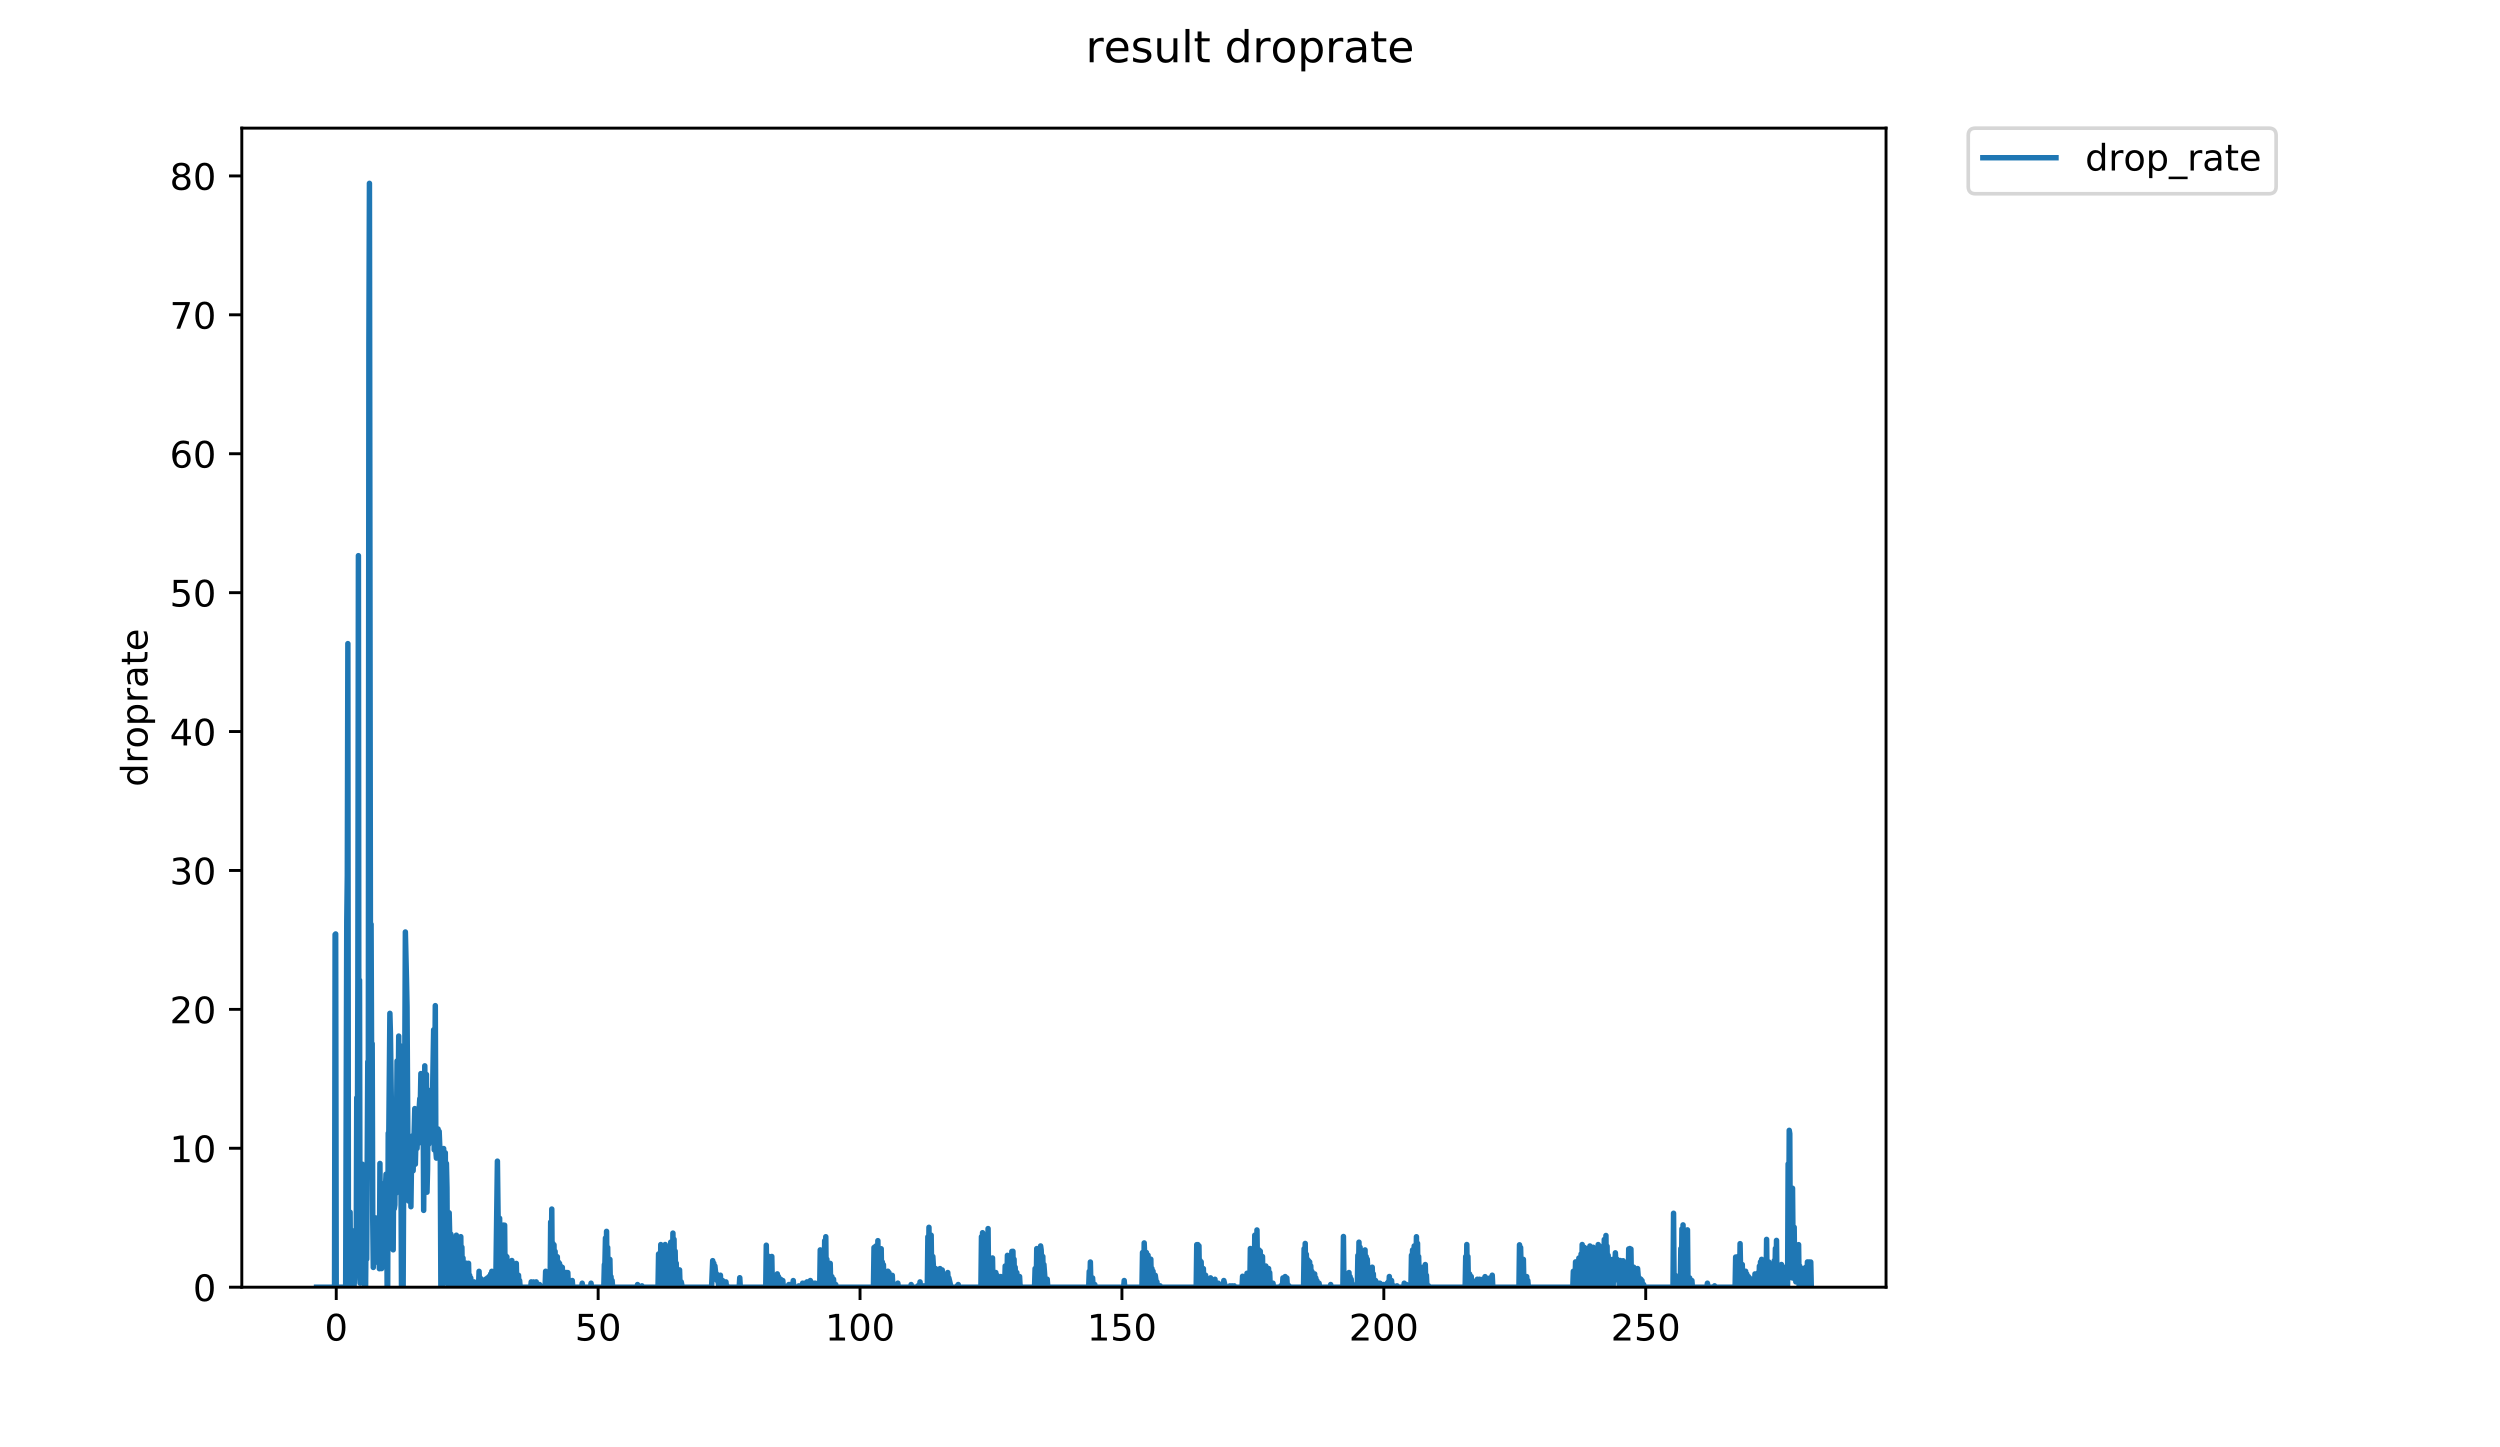 <?xml version="1.0" encoding="utf-8" standalone="no"?>
<!DOCTYPE svg PUBLIC "-//W3C//DTD SVG 1.1//EN"
  "http://www.w3.org/Graphics/SVG/1.1/DTD/svg11.dtd">
<!-- Created with matplotlib (https://matplotlib.org/) -->
<svg height="396pt" version="1.1" viewBox="0 0 684 396" width="684pt" xmlns="http://www.w3.org/2000/svg" xmlns:xlink="http://www.w3.org/1999/xlink">
 <defs>
  <style type="text/css">
*{stroke-linecap:butt;stroke-linejoin:round;}
  </style>
 </defs>
 <g id="figure_1">
  <g id="patch_1">
   <path d="M 0 396 
L 684 396 
L 684 0 
L 0 0 
z
" style="fill:#ffffff;"/>
  </g>
  <g id="axes_1">
   <g id="patch_2">
    <path d="M 66.159 352.174 
L 516.019 352.174 
L 516.019 35.062 
L 66.159 35.062 
z
" style="fill:#ffffff;"/>
   </g>
   <g id="matplotlib.axis_1">
    <g id="xtick_1">
     <g id="line2d_1">
      <defs>
       <path d="M 0 0 
L 0 3.5 
" id="mbcb6b4f8ad" style="stroke:#000000;stroke-width:0.8;"/>
      </defs>
      <g>
       <use style="stroke:#000000;stroke-width:0.8;" x="91.998" xlink:href="#mbcb6b4f8ad" y="352.174"/>
      </g>
     </g>
     <g id="text_1">
      <!-- 0 -->
      <defs>
       <path d="M 31.781 66.406 
Q 24.172 66.406 20.328 58.906 
Q 16.5 51.422 16.5 36.375 
Q 16.5 21.391 20.328 13.891 
Q 24.172 6.391 31.781 6.391 
Q 39.453 6.391 43.281 13.891 
Q 47.125 21.391 47.125 36.375 
Q 47.125 51.422 43.281 58.906 
Q 39.453 66.406 31.781 66.406 
z
M 31.781 74.219 
Q 44.047 74.219 50.516 64.516 
Q 56.984 54.828 56.984 36.375 
Q 56.984 17.969 50.516 8.266 
Q 44.047 -1.422 31.781 -1.422 
Q 19.531 -1.422 13.062 8.266 
Q 6.594 17.969 6.594 36.375 
Q 6.594 54.828 13.062 64.516 
Q 19.531 74.219 31.781 74.219 
z
" id="DejaVuSans-48"/>
      </defs>
      <g transform="translate(88.817 366.773)scale(0.1 -0.1)">
       <use xlink:href="#DejaVuSans-48"/>
      </g>
     </g>
    </g>
    <g id="xtick_2">
     <g id="line2d_2">
      <g>
       <use style="stroke:#000000;stroke-width:0.8;" x="163.652" xlink:href="#mbcb6b4f8ad" y="352.174"/>
      </g>
     </g>
     <g id="text_2">
      <!-- 50 -->
      <defs>
       <path d="M 10.797 72.906 
L 49.516 72.906 
L 49.516 64.594 
L 19.828 64.594 
L 19.828 46.734 
Q 21.969 47.469 24.109 47.828 
Q 26.266 48.188 28.422 48.188 
Q 40.625 48.188 47.75 41.5 
Q 54.891 34.812 54.891 23.391 
Q 54.891 11.625 47.562 5.094 
Q 40.234 -1.422 26.906 -1.422 
Q 22.312 -1.422 17.547 -0.641 
Q 12.797 0.141 7.719 1.703 
L 7.719 11.625 
Q 12.109 9.234 16.797 8.062 
Q 21.484 6.891 26.703 6.891 
Q 35.156 6.891 40.078 11.328 
Q 45.016 15.766 45.016 23.391 
Q 45.016 31 40.078 35.438 
Q 35.156 39.891 26.703 39.891 
Q 22.75 39.891 18.812 39.016 
Q 14.891 38.141 10.797 36.281 
z
" id="DejaVuSans-53"/>
      </defs>
      <g transform="translate(157.29 366.773)scale(0.1 -0.1)">
       <use xlink:href="#DejaVuSans-53"/>
       <use x="63.623" xlink:href="#DejaVuSans-48"/>
      </g>
     </g>
    </g>
    <g id="xtick_3">
     <g id="line2d_3">
      <g>
       <use style="stroke:#000000;stroke-width:0.8;" x="235.306" xlink:href="#mbcb6b4f8ad" y="352.174"/>
      </g>
     </g>
     <g id="text_3">
      <!-- 100 -->
      <defs>
       <path d="M 12.406 8.297 
L 28.516 8.297 
L 28.516 63.922 
L 10.984 60.406 
L 10.984 69.391 
L 28.422 72.906 
L 38.281 72.906 
L 38.281 8.297 
L 54.391 8.297 
L 54.391 0 
L 12.406 0 
z
" id="DejaVuSans-49"/>
      </defs>
      <g transform="translate(225.762 366.773)scale(0.1 -0.1)">
       <use xlink:href="#DejaVuSans-49"/>
       <use x="63.623" xlink:href="#DejaVuSans-48"/>
       <use x="127.246" xlink:href="#DejaVuSans-48"/>
      </g>
     </g>
    </g>
    <g id="xtick_4">
     <g id="line2d_4">
      <g>
       <use style="stroke:#000000;stroke-width:0.8;" x="306.96" xlink:href="#mbcb6b4f8ad" y="352.174"/>
      </g>
     </g>
     <g id="text_4">
      <!-- 150 -->
      <g transform="translate(297.416 366.773)scale(0.1 -0.1)">
       <use xlink:href="#DejaVuSans-49"/>
       <use x="63.623" xlink:href="#DejaVuSans-53"/>
       <use x="127.246" xlink:href="#DejaVuSans-48"/>
      </g>
     </g>
    </g>
    <g id="xtick_5">
     <g id="line2d_5">
      <g>
       <use style="stroke:#000000;stroke-width:0.8;" x="378.613" xlink:href="#mbcb6b4f8ad" y="352.174"/>
      </g>
     </g>
     <g id="text_5">
      <!-- 200 -->
      <defs>
       <path d="M 19.188 8.297 
L 53.609 8.297 
L 53.609 0 
L 7.328 0 
L 7.328 8.297 
Q 12.938 14.109 22.625 23.891 
Q 32.328 33.688 34.812 36.531 
Q 39.547 41.844 41.422 45.531 
Q 43.312 49.219 43.312 52.781 
Q 43.312 58.594 39.234 62.25 
Q 35.156 65.922 28.609 65.922 
Q 23.969 65.922 18.812 64.312 
Q 13.672 62.703 7.812 59.422 
L 7.812 69.391 
Q 13.766 71.781 18.938 73 
Q 24.125 74.219 28.422 74.219 
Q 39.75 74.219 46.484 68.547 
Q 53.219 62.891 53.219 53.422 
Q 53.219 48.922 51.531 44.891 
Q 49.859 40.875 45.406 35.406 
Q 44.188 33.984 37.641 27.219 
Q 31.109 20.453 19.188 8.297 
z
" id="DejaVuSans-50"/>
      </defs>
      <g transform="translate(369.069 366.773)scale(0.1 -0.1)">
       <use xlink:href="#DejaVuSans-50"/>
       <use x="63.623" xlink:href="#DejaVuSans-48"/>
       <use x="127.246" xlink:href="#DejaVuSans-48"/>
      </g>
     </g>
    </g>
    <g id="xtick_6">
     <g id="line2d_6">
      <g>
       <use style="stroke:#000000;stroke-width:0.8;" x="450.267" xlink:href="#mbcb6b4f8ad" y="352.174"/>
      </g>
     </g>
     <g id="text_6">
      <!-- 250 -->
      <g transform="translate(440.723 366.773)scale(0.1 -0.1)">
       <use xlink:href="#DejaVuSans-50"/>
       <use x="63.623" xlink:href="#DejaVuSans-53"/>
       <use x="127.246" xlink:href="#DejaVuSans-48"/>
      </g>
     </g>
    </g>
   </g>
   <g id="matplotlib.axis_2">
    <g id="ytick_1">
     <g id="line2d_7">
      <defs>
       <path d="M 0 0 
L -3.5 0 
" id="m4a43598bdb" style="stroke:#000000;stroke-width:0.8;"/>
      </defs>
      <g>
       <use style="stroke:#000000;stroke-width:0.8;" x="66.159" xlink:href="#m4a43598bdb" y="352.174"/>
      </g>
     </g>
     <g id="text_7">
      <!-- 0 -->
      <g transform="translate(52.796 355.973)scale(0.1 -0.1)">
       <use xlink:href="#DejaVuSans-48"/>
      </g>
     </g>
    </g>
    <g id="ytick_2">
     <g id="line2d_8">
      <g>
       <use style="stroke:#000000;stroke-width:0.8;" x="66.159" xlink:href="#m4a43598bdb" y="314.169"/>
      </g>
     </g>
     <g id="text_8">
      <!-- 10 -->
      <g transform="translate(46.434 317.968)scale(0.1 -0.1)">
       <use xlink:href="#DejaVuSans-49"/>
       <use x="63.623" xlink:href="#DejaVuSans-48"/>
      </g>
     </g>
    </g>
    <g id="ytick_3">
     <g id="line2d_9">
      <g>
       <use style="stroke:#000000;stroke-width:0.8;" x="66.159" xlink:href="#m4a43598bdb" y="276.163"/>
      </g>
     </g>
     <g id="text_9">
      <!-- 20 -->
      <g transform="translate(46.434 279.962)scale(0.1 -0.1)">
       <use xlink:href="#DejaVuSans-50"/>
       <use x="63.623" xlink:href="#DejaVuSans-48"/>
      </g>
     </g>
    </g>
    <g id="ytick_4">
     <g id="line2d_10">
      <g>
       <use style="stroke:#000000;stroke-width:0.8;" x="66.159" xlink:href="#m4a43598bdb" y="238.158"/>
      </g>
     </g>
     <g id="text_10">
      <!-- 30 -->
      <defs>
       <path d="M 40.578 39.312 
Q 47.656 37.797 51.625 33 
Q 55.609 28.219 55.609 21.188 
Q 55.609 10.406 48.188 4.484 
Q 40.766 -1.422 27.094 -1.422 
Q 22.516 -1.422 17.656 -0.516 
Q 12.797 0.391 7.625 2.203 
L 7.625 11.719 
Q 11.719 9.328 16.594 8.109 
Q 21.484 6.891 26.812 6.891 
Q 36.078 6.891 40.938 10.547 
Q 45.797 14.203 45.797 21.188 
Q 45.797 27.641 41.281 31.266 
Q 36.766 34.906 28.719 34.906 
L 20.219 34.906 
L 20.219 43.016 
L 29.109 43.016 
Q 36.375 43.016 40.234 45.922 
Q 44.094 48.828 44.094 54.297 
Q 44.094 59.906 40.109 62.906 
Q 36.141 65.922 28.719 65.922 
Q 24.656 65.922 20.016 65.031 
Q 15.375 64.156 9.812 62.312 
L 9.812 71.094 
Q 15.438 72.656 20.344 73.438 
Q 25.25 74.219 29.594 74.219 
Q 40.828 74.219 47.359 69.109 
Q 53.906 64.016 53.906 55.328 
Q 53.906 49.266 50.438 45.094 
Q 46.969 40.922 40.578 39.312 
z
" id="DejaVuSans-51"/>
      </defs>
      <g transform="translate(46.434 241.957)scale(0.1 -0.1)">
       <use xlink:href="#DejaVuSans-51"/>
       <use x="63.623" xlink:href="#DejaVuSans-48"/>
      </g>
     </g>
    </g>
    <g id="ytick_5">
     <g id="line2d_11">
      <g>
       <use style="stroke:#000000;stroke-width:0.8;" x="66.159" xlink:href="#m4a43598bdb" y="200.152"/>
      </g>
     </g>
     <g id="text_11">
      <!-- 40 -->
      <defs>
       <path d="M 37.797 64.312 
L 12.891 25.391 
L 37.797 25.391 
z
M 35.203 72.906 
L 47.609 72.906 
L 47.609 25.391 
L 58.016 25.391 
L 58.016 17.188 
L 47.609 17.188 
L 47.609 0 
L 37.797 0 
L 37.797 17.188 
L 4.891 17.188 
L 4.891 26.703 
z
" id="DejaVuSans-52"/>
      </defs>
      <g transform="translate(46.434 203.951)scale(0.1 -0.1)">
       <use xlink:href="#DejaVuSans-52"/>
       <use x="63.623" xlink:href="#DejaVuSans-48"/>
      </g>
     </g>
    </g>
    <g id="ytick_6">
     <g id="line2d_12">
      <g>
       <use style="stroke:#000000;stroke-width:0.8;" x="66.159" xlink:href="#m4a43598bdb" y="162.147"/>
      </g>
     </g>
     <g id="text_12">
      <!-- 50 -->
      <g transform="translate(46.434 165.946)scale(0.1 -0.1)">
       <use xlink:href="#DejaVuSans-53"/>
       <use x="63.623" xlink:href="#DejaVuSans-48"/>
      </g>
     </g>
    </g>
    <g id="ytick_7">
     <g id="line2d_13">
      <g>
       <use style="stroke:#000000;stroke-width:0.8;" x="66.159" xlink:href="#m4a43598bdb" y="124.141"/>
      </g>
     </g>
     <g id="text_13">
      <!-- 60 -->
      <defs>
       <path d="M 33.016 40.375 
Q 26.375 40.375 22.484 35.828 
Q 18.609 31.297 18.609 23.391 
Q 18.609 15.531 22.484 10.953 
Q 26.375 6.391 33.016 6.391 
Q 39.656 6.391 43.531 10.953 
Q 47.406 15.531 47.406 23.391 
Q 47.406 31.297 43.531 35.828 
Q 39.656 40.375 33.016 40.375 
z
M 52.594 71.297 
L 52.594 62.312 
Q 48.875 64.062 45.094 64.984 
Q 41.312 65.922 37.594 65.922 
Q 27.828 65.922 22.672 59.328 
Q 17.531 52.734 16.797 39.406 
Q 19.672 43.656 24.016 45.922 
Q 28.375 48.188 33.594 48.188 
Q 44.578 48.188 50.953 41.516 
Q 57.328 34.859 57.328 23.391 
Q 57.328 12.156 50.688 5.359 
Q 44.047 -1.422 33.016 -1.422 
Q 20.359 -1.422 13.672 8.266 
Q 6.984 17.969 6.984 36.375 
Q 6.984 53.656 15.188 63.938 
Q 23.391 74.219 37.203 74.219 
Q 40.922 74.219 44.703 73.484 
Q 48.484 72.75 52.594 71.297 
z
" id="DejaVuSans-54"/>
      </defs>
      <g transform="translate(46.434 127.94)scale(0.1 -0.1)">
       <use xlink:href="#DejaVuSans-54"/>
       <use x="63.623" xlink:href="#DejaVuSans-48"/>
      </g>
     </g>
    </g>
    <g id="ytick_8">
     <g id="line2d_14">
      <g>
       <use style="stroke:#000000;stroke-width:0.8;" x="66.159" xlink:href="#m4a43598bdb" y="86.136"/>
      </g>
     </g>
     <g id="text_14">
      <!-- 70 -->
      <defs>
       <path d="M 8.203 72.906 
L 55.078 72.906 
L 55.078 68.703 
L 28.609 0 
L 18.312 0 
L 43.219 64.594 
L 8.203 64.594 
z
" id="DejaVuSans-55"/>
      </defs>
      <g transform="translate(46.434 89.935)scale(0.1 -0.1)">
       <use xlink:href="#DejaVuSans-55"/>
       <use x="63.623" xlink:href="#DejaVuSans-48"/>
      </g>
     </g>
    </g>
    <g id="ytick_9">
     <g id="line2d_15">
      <g>
       <use style="stroke:#000000;stroke-width:0.8;" x="66.159" xlink:href="#m4a43598bdb" y="48.13"/>
      </g>
     </g>
     <g id="text_15">
      <!-- 80 -->
      <defs>
       <path d="M 31.781 34.625 
Q 24.75 34.625 20.719 30.859 
Q 16.703 27.094 16.703 20.516 
Q 16.703 13.922 20.719 10.156 
Q 24.75 6.391 31.781 6.391 
Q 38.812 6.391 42.859 10.172 
Q 46.922 13.969 46.922 20.516 
Q 46.922 27.094 42.891 30.859 
Q 38.875 34.625 31.781 34.625 
z
M 21.922 38.812 
Q 15.578 40.375 12.031 44.719 
Q 8.5 49.078 8.5 55.328 
Q 8.5 64.062 14.719 69.141 
Q 20.953 74.219 31.781 74.219 
Q 42.672 74.219 48.875 69.141 
Q 55.078 64.062 55.078 55.328 
Q 55.078 49.078 51.531 44.719 
Q 48 40.375 41.703 38.812 
Q 48.828 37.156 52.797 32.312 
Q 56.781 27.484 56.781 20.516 
Q 56.781 9.906 50.312 4.234 
Q 43.844 -1.422 31.781 -1.422 
Q 19.734 -1.422 13.25 4.234 
Q 6.781 9.906 6.781 20.516 
Q 6.781 27.484 10.781 32.312 
Q 14.797 37.156 21.922 38.812 
z
M 18.312 54.391 
Q 18.312 48.734 21.844 45.562 
Q 25.391 42.391 31.781 42.391 
Q 38.141 42.391 41.719 45.562 
Q 45.312 48.734 45.312 54.391 
Q 45.312 60.062 41.719 63.234 
Q 38.141 66.406 31.781 66.406 
Q 25.391 66.406 21.844 63.234 
Q 18.312 60.062 18.312 54.391 
z
" id="DejaVuSans-56"/>
      </defs>
      <g transform="translate(46.434 51.93)scale(0.1 -0.1)">
       <use xlink:href="#DejaVuSans-56"/>
       <use x="63.623" xlink:href="#DejaVuSans-48"/>
      </g>
     </g>
    </g>
    <g id="text_16">
     <!-- droprate -->
     <defs>
      <path d="M 45.406 46.391 
L 45.406 75.984 
L 54.391 75.984 
L 54.391 0 
L 45.406 0 
L 45.406 8.203 
Q 42.578 3.328 38.25 0.953 
Q 33.938 -1.422 27.875 -1.422 
Q 17.969 -1.422 11.734 6.484 
Q 5.516 14.406 5.516 27.297 
Q 5.516 40.188 11.734 48.094 
Q 17.969 56 27.875 56 
Q 33.938 56 38.25 53.625 
Q 42.578 51.266 45.406 46.391 
z
M 14.797 27.297 
Q 14.797 17.391 18.875 11.75 
Q 22.953 6.109 30.078 6.109 
Q 37.203 6.109 41.297 11.75 
Q 45.406 17.391 45.406 27.297 
Q 45.406 37.203 41.297 42.844 
Q 37.203 48.484 30.078 48.484 
Q 22.953 48.484 18.875 42.844 
Q 14.797 37.203 14.797 27.297 
z
" id="DejaVuSans-100"/>
      <path d="M 41.109 46.297 
Q 39.594 47.172 37.812 47.578 
Q 36.031 48 33.891 48 
Q 26.266 48 22.188 43.047 
Q 18.109 38.094 18.109 28.812 
L 18.109 0 
L 9.078 0 
L 9.078 54.688 
L 18.109 54.688 
L 18.109 46.188 
Q 20.953 51.172 25.484 53.578 
Q 30.031 56 36.531 56 
Q 37.453 56 38.578 55.875 
Q 39.703 55.766 41.062 55.516 
z
" id="DejaVuSans-114"/>
      <path d="M 30.609 48.391 
Q 23.391 48.391 19.188 42.75 
Q 14.984 37.109 14.984 27.297 
Q 14.984 17.484 19.156 11.844 
Q 23.344 6.203 30.609 6.203 
Q 37.797 6.203 41.984 11.859 
Q 46.188 17.531 46.188 27.297 
Q 46.188 37.016 41.984 42.703 
Q 37.797 48.391 30.609 48.391 
z
M 30.609 56 
Q 42.328 56 49.016 48.375 
Q 55.719 40.766 55.719 27.297 
Q 55.719 13.875 49.016 6.219 
Q 42.328 -1.422 30.609 -1.422 
Q 18.844 -1.422 12.172 6.219 
Q 5.516 13.875 5.516 27.297 
Q 5.516 40.766 12.172 48.375 
Q 18.844 56 30.609 56 
z
" id="DejaVuSans-111"/>
      <path d="M 18.109 8.203 
L 18.109 -20.797 
L 9.078 -20.797 
L 9.078 54.688 
L 18.109 54.688 
L 18.109 46.391 
Q 20.953 51.266 25.266 53.625 
Q 29.594 56 35.594 56 
Q 45.562 56 51.781 48.094 
Q 58.016 40.188 58.016 27.297 
Q 58.016 14.406 51.781 6.484 
Q 45.562 -1.422 35.594 -1.422 
Q 29.594 -1.422 25.266 0.953 
Q 20.953 3.328 18.109 8.203 
z
M 48.688 27.297 
Q 48.688 37.203 44.609 42.844 
Q 40.531 48.484 33.406 48.484 
Q 26.266 48.484 22.188 42.844 
Q 18.109 37.203 18.109 27.297 
Q 18.109 17.391 22.188 11.75 
Q 26.266 6.109 33.406 6.109 
Q 40.531 6.109 44.609 11.75 
Q 48.688 17.391 48.688 27.297 
z
" id="DejaVuSans-112"/>
      <path d="M 34.281 27.484 
Q 23.391 27.484 19.188 25 
Q 14.984 22.516 14.984 16.5 
Q 14.984 11.719 18.141 8.906 
Q 21.297 6.109 26.703 6.109 
Q 34.188 6.109 38.703 11.406 
Q 43.219 16.703 43.219 25.484 
L 43.219 27.484 
z
M 52.203 31.203 
L 52.203 0 
L 43.219 0 
L 43.219 8.297 
Q 40.141 3.328 35.547 0.953 
Q 30.953 -1.422 24.312 -1.422 
Q 15.922 -1.422 10.953 3.297 
Q 6 8.016 6 15.922 
Q 6 25.141 12.172 29.828 
Q 18.359 34.516 30.609 34.516 
L 43.219 34.516 
L 43.219 35.406 
Q 43.219 41.609 39.141 45 
Q 35.062 48.391 27.688 48.391 
Q 23 48.391 18.547 47.266 
Q 14.109 46.141 10.016 43.891 
L 10.016 52.203 
Q 14.938 54.109 19.578 55.047 
Q 24.219 56 28.609 56 
Q 40.484 56 46.344 49.844 
Q 52.203 43.703 52.203 31.203 
z
" id="DejaVuSans-97"/>
      <path d="M 18.312 70.219 
L 18.312 54.688 
L 36.812 54.688 
L 36.812 47.703 
L 18.312 47.703 
L 18.312 18.016 
Q 18.312 11.328 20.141 9.422 
Q 21.969 7.516 27.594 7.516 
L 36.812 7.516 
L 36.812 0 
L 27.594 0 
Q 17.188 0 13.234 3.875 
Q 9.281 7.766 9.281 18.016 
L 9.281 47.703 
L 2.688 47.703 
L 2.688 54.688 
L 9.281 54.688 
L 9.281 70.219 
z
" id="DejaVuSans-116"/>
      <path d="M 56.203 29.594 
L 56.203 25.203 
L 14.891 25.203 
Q 15.484 15.922 20.484 11.062 
Q 25.484 6.203 34.422 6.203 
Q 39.594 6.203 44.453 7.469 
Q 49.312 8.734 54.109 11.281 
L 54.109 2.781 
Q 49.266 0.734 44.188 -0.344 
Q 39.109 -1.422 33.891 -1.422 
Q 20.797 -1.422 13.156 6.188 
Q 5.516 13.812 5.516 26.812 
Q 5.516 40.234 12.766 48.109 
Q 20.016 56 32.328 56 
Q 43.359 56 49.781 48.891 
Q 56.203 41.797 56.203 29.594 
z
M 47.219 32.234 
Q 47.125 39.594 43.094 43.984 
Q 39.062 48.391 32.422 48.391 
Q 24.906 48.391 20.391 44.141 
Q 15.875 39.891 15.188 32.172 
z
" id="DejaVuSans-101"/>
     </defs>
     <g transform="translate(40.354 215.236)rotate(-90)scale(0.1 -0.1)">
      <use xlink:href="#DejaVuSans-100"/>
      <use x="63.477" xlink:href="#DejaVuSans-114"/>
      <use x="104.559" xlink:href="#DejaVuSans-111"/>
      <use x="165.74" xlink:href="#DejaVuSans-112"/>
      <use x="229.217" xlink:href="#DejaVuSans-114"/>
      <use x="270.33" xlink:href="#DejaVuSans-97"/>
      <use x="331.609" xlink:href="#DejaVuSans-116"/>
      <use x="370.818" xlink:href="#DejaVuSans-101"/>
     </g>
    </g>
   </g>
   <g id="line2d_16">
    <path clip-path="url(#p548414aa26)" d="M 86.607 352.174 
L 91.532 352.174 
L 91.684 255.693 
L 91.837 255.532 
L 91.987 352.174 
L 94.572 352.174 
L 94.875 252.16 
L 95.026 239.579 
L 95.177 176.095 
L 95.329 350.718 
L 95.784 331.66 
L 95.936 352.174 
L 96.086 336.506 
L 96.237 352.174 
L 96.39 339.518 
L 96.542 351.814 
L 96.695 344.969 
L 96.847 352.174 
L 96.998 349.996 
L 97.305 341.326 
L 97.456 345.277 
L 97.606 300.332 
L 97.758 324.819 
L 97.909 268.889 
L 98.061 152.031 
L 98.213 326.475 
L 98.364 268.162 
L 98.514 351.08 
L 98.665 320.077 
L 98.816 325.599 
L 98.966 347.428 
L 99.117 318.522 
L 99.267 348.888 
L 99.571 342.763 
L 99.722 352.174 
L 99.872 339.749 
L 100.023 352.174 
L 100.173 334.302 
L 100.324 344.493 
L 100.624 290.475 
L 100.775 297.776 
L 100.927 94.332 
L 101.078 50.163 
L 101.379 283.538 
L 101.529 252.871 
L 101.68 292.551 
L 101.83 285.536 
L 101.98 333.537 
L 102.133 346.771 
L 102.285 341.697 
L 102.437 341.657 
L 102.588 342.736 
L 102.739 333.208 
L 102.891 345.323 
L 103.194 339.797 
L 103.345 341.587 
L 103.496 335.761 
L 103.647 339.445 
L 103.799 347.121 
L 103.95 318.319 
L 104.101 347.068 
L 104.252 331.04 
L 104.403 347.087 
L 104.554 334.319 
L 104.704 339.396 
L 104.855 327.032 
L 105.006 334.319 
L 105.31 323.634 
L 105.462 325.002 
L 105.613 321.261 
L 105.764 322.323 
L 105.916 352.174 
L 106.067 352.174 
L 106.218 310.027 
L 106.369 310.999 
L 106.672 277.249 
L 106.823 282.874 
L 107.125 305.853 
L 107.276 333.972 
L 107.426 318.286 
L 107.577 341.952 
L 107.728 317.889 
L 107.879 330.696 
L 108.03 329.669 
L 108.181 313.147 
L 108.333 326.475 
L 108.636 290.28 
L 108.788 320.654 
L 109.089 283.472 
L 109.24 321.566 
L 109.544 286.125 
L 109.845 352.174 
L 110.299 352.174 
L 110.45 320.986 
L 110.602 322.494 
L 110.906 254.993 
L 111.21 267.838 
L 111.362 275.439 
L 111.665 325.287 
L 111.817 328.602 
L 112.12 320.624 
L 112.273 311.312 
L 112.425 330.158 
L 112.577 318.969 
L 112.729 320.322 
L 112.88 310.753 
L 113.032 320.322 
L 113.488 303.31 
L 113.639 318.512 
L 113.943 306.349 
L 114.095 314.205 
L 114.246 310.832 
L 114.398 303.31 
L 114.55 312.758 
L 114.702 302.995 
L 114.854 300.58 
L 115.005 301.452 
L 115.157 293.732 
L 115.309 299.429 
L 115.46 311.48 
L 115.612 311.635 
L 115.764 301.862 
L 115.916 331.161 
L 116.219 291.612 
L 116.521 323.415 
L 116.675 293.981 
L 116.827 326.188 
L 116.979 319.96 
L 117.13 298.243 
L 117.282 313.083 
L 117.434 311.596 
L 117.586 301.306 
L 117.889 312.359 
L 118.041 302.224 
L 118.192 308.21 
L 118.646 281.753 
L 118.797 314.606 
L 119.098 275.141 
L 119.249 315.007 
L 119.4 316.863 
L 119.551 312.245 
L 119.702 312.82 
L 119.853 308.895 
L 120.005 312.321 
L 120.156 309.541 
L 120.461 317.07 
L 120.62 352.174 
L 120.931 352.174 
L 121.082 314.314 
L 121.233 351.446 
L 121.384 314.242 
L 121.535 338.705 
L 121.837 315.406 
L 121.988 350.717 
L 122.139 318.319 
L 122.29 324.976 
L 122.441 351.083 
L 122.593 333.608 
L 122.744 352.174 
L 122.896 331.827 
L 123.198 344.886 
L 123.349 337.641 
L 123.5 351.446 
L 123.651 342.336 
L 123.802 352.174 
L 123.954 340.889 
L 124.105 352.174 
L 124.256 347.083 
L 124.407 348.898 
L 124.558 347.802 
L 124.708 352.174 
L 124.859 337.949 
L 125.01 351.082 
L 125.163 341.757 
L 125.315 352.174 
L 125.466 348.53 
L 125.618 350.364 
L 125.769 346.372 
L 125.92 352.174 
L 126.072 338.354 
L 126.223 352.174 
L 126.374 341.232 
L 126.525 352.174 
L 126.676 344.181 
L 126.827 352.174 
L 126.978 347.068 
L 127.13 352.174 
L 127.281 348.537 
L 127.433 352.174 
L 127.584 345.615 
L 127.736 352.174 
L 127.886 347.433 
L 128.037 352.174 
L 128.189 345.64 
L 128.341 352.174 
L 128.492 348.91 
L 128.643 352.174 
L 128.794 349.628 
L 128.946 352.174 
L 129.098 351.811 
L 129.249 352.174 
L 129.401 351.812 
L 129.553 352.174 
L 129.705 350.726 
L 129.857 352.174 
L 130.008 352.174 
L 130.161 351.451 
L 130.464 352.174 
L 130.919 352.174 
L 131.071 347.835 
L 131.222 352.174 
L 131.372 349.616 
L 131.523 352.174 
L 131.675 349.99 
L 131.826 352.174 
L 131.977 351.81 
L 132.128 352.174 
L 132.279 351.082 
L 132.43 352.174 
L 132.732 352.174 
L 132.883 349.988 
L 133.036 352.174 
L 133.189 352.174 
L 133.342 349.662 
L 133.495 350.378 
L 133.646 352.174 
L 133.798 349.267 
L 133.949 351.45 
L 134.1 350.717 
L 134.252 348.548 
L 134.404 352.174 
L 134.555 347.831 
L 134.707 352.174 
L 134.859 351.089 
L 135.011 352.174 
L 135.635 352.174 
L 136.09 317.69 
L 136.393 342.039 
L 136.545 350.004 
L 136.697 333.316 
L 136.849 352.174 
L 137.001 335.871 
L 137.153 352.174 
L 137.305 336.986 
L 137.608 349.64 
L 137.76 335.178 
L 137.912 352.174 
L 138.065 335.211 
L 138.217 352.174 
L 138.369 343.512 
L 138.521 352.174 
L 138.673 343.849 
L 138.825 352.174 
L 139.128 346.745 
L 139.28 350 
L 139.432 345.678 
L 139.585 352.174 
L 139.737 351.813 
L 139.889 346.038 
L 140.04 344.879 
L 140.191 351.447 
L 140.343 352.174 
L 140.494 351.812 
L 140.647 346.399 
L 140.799 352.174 
L 141.104 352.174 
L 141.256 345.671 
L 141.408 352.174 
L 141.56 348.92 
L 141.712 352.174 
L 141.863 348.91 
L 142.015 352.174 
L 142.166 350.361 
L 142.318 352.174 
L 145.191 352.174 
L 145.343 350.719 
L 145.495 352.174 
L 145.798 352.174 
L 145.95 350.733 
L 146.102 352.174 
L 146.558 352.174 
L 146.71 350.722 
L 146.861 352.174 
L 147.467 352.174 
L 147.619 351.449 
L 147.771 352.174 
L 148.68 352.174 
L 148.832 351.812 
L 148.984 352.174 
L 149.135 352.174 
L 149.287 347.822 
L 149.438 351.812 
L 149.59 352.174 
L 150.511 352.174 
L 150.662 334.336 
L 150.813 352.174 
L 150.965 330.798 
L 151.116 352.174 
L 151.267 340.184 
L 151.419 352.174 
L 151.571 340.581 
L 151.723 352.174 
L 151.875 342.383 
L 152.026 352.174 
L 152.178 345.29 
L 152.33 349.998 
L 152.481 343.849 
L 152.633 351.083 
L 152.784 345.29 
L 152.936 352.174 
L 153.088 345.659 
L 153.239 352.174 
L 153.392 346.405 
L 153.543 352.174 
L 153.695 347.822 
L 153.847 346.74 
L 153.998 351.085 
L 154.149 352.174 
L 154.3 349.619 
L 154.601 352.174 
L 154.752 348.162 
L 154.902 352.174 
L 155.053 348.158 
L 155.204 352.174 
L 155.355 348.181 
L 155.506 352.174 
L 155.657 352.174 
L 155.808 350.712 
L 155.959 352.174 
L 156.109 351.079 
L 156.411 352.174 
L 156.562 350.349 
L 156.713 352.174 
L 159.135 352.174 
L 159.286 351.085 
L 159.438 352.174 
L 161.56 352.174 
L 161.711 351.082 
L 161.862 352.174 
L 165.201 352.174 
L 165.353 346.003 
L 165.504 345.615 
L 165.655 338.718 
L 165.805 352.174 
L 165.956 336.899 
L 166.107 352.174 
L 166.259 341.305 
L 166.411 352.174 
L 166.562 349.256 
L 166.713 352.174 
L 166.864 344.566 
L 167.015 352.174 
L 167.167 349.279 
L 167.318 351.812 
L 167.47 350.349 
L 167.62 352.174 
L 174.278 352.174 
L 174.43 351.448 
L 174.585 352.174 
L 175.494 352.174 
L 175.646 351.811 
L 175.797 352.174 
L 180.033 352.174 
L 180.184 343.091 
L 180.334 352.174 
L 180.485 344.142 
L 180.636 352.174 
L 180.787 340.514 
L 180.938 352.174 
L 181.089 343.793 
L 181.241 352.174 
L 181.392 347.087 
L 181.543 347.092 
L 181.694 345.615 
L 181.845 352.174 
L 181.996 340.503 
L 182.146 352.174 
L 182.298 341.637 
L 182.448 352.174 
L 182.6 341.274 
L 182.751 352.174 
L 182.903 342.02 
L 183.054 352.174 
L 183.205 342.345 
L 183.356 352.174 
L 183.508 339.856 
L 183.659 350.352 
L 183.81 342.736 
L 183.961 349.265 
L 184.114 337.376 
L 184.264 352.174 
L 184.415 339.081 
L 184.566 352.174 
L 184.717 342.307 
L 184.867 349.621 
L 185.018 345.603 
L 185.169 352.174 
L 185.473 348.589 
L 185.624 352.174 
L 185.926 347.442 
L 186.077 352.174 
L 186.227 352.174 
L 186.378 350.715 
L 186.68 352.174 
L 194.687 352.174 
L 194.99 344.914 
L 195.141 349.621 
L 195.291 345.615 
L 195.444 348.92 
L 195.595 346.355 
L 195.896 349.259 
L 196.047 348.523 
L 196.198 350.352 
L 196.349 349.986 
L 196.499 350.717 
L 196.651 352.174 
L 196.953 352.174 
L 197.104 348.898 
L 197.255 352.174 
L 197.557 352.174 
L 197.708 350.354 
L 197.86 352.174 
L 198.163 352.174 
L 198.314 351.447 
L 198.465 352.174 
L 198.617 350.722 
L 198.768 352.174 
L 198.92 351.811 
L 199.072 352.174 
L 202.246 352.174 
L 202.398 349.584 
L 202.548 352.174 
L 209.506 352.174 
L 209.657 340.691 
L 209.809 352.174 
L 209.961 347.087 
L 210.111 346.703 
L 210.261 352.174 
L 210.412 343.761 
L 210.562 352.174 
L 210.712 347.785 
L 210.863 348.523 
L 211.013 352.174 
L 211.164 343.769 
L 211.314 352.174 
L 211.615 352.174 
L 211.765 349.251 
L 211.916 352.174 
L 212.066 349.248 
L 212.216 352.174 
L 212.517 352.174 
L 212.668 348.53 
L 212.819 352.174 
L 212.969 349.245 
L 213.119 352.174 
L 213.269 351.808 
L 213.42 352.174 
L 213.57 349.982 
L 213.721 352.174 
L 214.022 352.174 
L 214.172 350.352 
L 214.323 352.174 
L 215.376 352.174 
L 215.528 351.813 
L 215.68 352.174 
L 215.83 351.445 
L 215.981 352.174 
L 216.131 351.443 
L 216.282 352.174 
L 216.583 352.174 
L 216.733 351.444 
L 216.884 352.174 
L 217.035 350.363 
L 217.186 352.174 
L 218.391 352.174 
L 218.543 351.811 
L 218.693 352.174 
L 218.843 352.174 
L 218.994 351.809 
L 219.144 352.174 
L 219.445 352.174 
L 219.595 351.077 
L 219.746 352.174 
L 220.05 352.174 
L 220.202 351.088 
L 220.352 352.174 
L 220.653 352.174 
L 220.803 350.712 
L 220.954 352.174 
L 221.104 351.445 
L 221.255 352.174 
L 221.556 352.174 
L 221.707 350.352 
L 221.858 352.174 
L 222.008 351.08 
L 222.158 352.174 
L 222.309 351.075 
L 222.459 351.077 
L 222.61 351.449 
L 222.762 351.087 
L 222.913 352.174 
L 223.063 351.078 
L 223.214 352.174 
L 224.27 352.174 
L 224.421 341.971 
L 224.573 352.174 
L 224.724 352.174 
L 224.875 349.99 
L 225.026 344.15 
L 225.177 352.174 
L 225.328 342.336 
L 225.479 352.174 
L 225.63 339.469 
L 225.781 352.174 
L 225.933 338.367 
L 226.084 352.174 
L 226.235 344.522 
L 226.386 352.174 
L 226.536 352.174 
L 226.687 346.703 
L 226.839 351.087 
L 226.991 352.174 
L 227.143 345.659 
L 227.294 352.174 
L 227.598 349.279 
L 227.749 351.81 
L 227.9 352.174 
L 228.051 349.99 
L 228.202 352.174 
L 228.354 351.812 
L 228.505 352.174 
L 228.656 351.445 
L 228.807 352.174 
L 238.976 352.174 
L 239.128 341.326 
L 239.28 348.189 
L 239.431 347.822 
L 239.583 340.954 
L 239.735 351.812 
L 239.887 342.364 
L 240.037 352.174 
L 240.188 339.445 
L 240.339 351.081 
L 240.49 341.991 
L 240.642 351.812 
L 240.794 341.657 
L 240.945 352.174 
L 241.097 341.657 
L 241.249 352.174 
L 241.4 345.277 
L 241.552 352.174 
L 241.704 346.027 
L 241.856 352.174 
L 242.008 349.638 
L 242.311 352.174 
L 242.614 348.895 
L 242.765 352.174 
L 242.917 347.806 
L 243.068 352.174 
L 243.219 348.174 
L 243.37 352.174 
L 243.522 349.279 
L 243.673 352.174 
L 243.825 349.636 
L 243.977 352.174 
L 244.13 348.935 
L 244.281 352.174 
L 244.584 352.174 
L 244.736 351.449 
L 244.888 352.174 
L 245.495 352.174 
L 245.646 351.068 
L 245.798 352.174 
L 249.139 352.174 
L 249.291 351.451 
L 249.443 352.174 
L 250.962 352.174 
L 251.114 351.812 
L 251.265 352.174 
L 251.569 352.174 
L 251.721 350.726 
L 251.873 352.174 
L 252.632 352.174 
L 252.784 351.812 
L 252.935 352.174 
L 253.711 352.174 
L 253.863 338.394 
L 254.014 352.174 
L 254.165 335.792 
L 254.316 352.174 
L 254.467 340.878 
L 254.617 345.603 
L 254.768 337.949 
L 254.92 349.645 
L 255.071 352.174 
L 255.222 343.777 
L 255.374 346.377 
L 255.525 352.174 
L 255.676 352.174 
L 255.828 351.451 
L 255.979 347.073 
L 256.13 352.174 
L 256.281 349.256 
L 256.432 352.174 
L 256.583 347.433 
L 256.734 352.174 
L 256.885 349.628 
L 257.036 352.174 
L 257.187 347.087 
L 257.338 352.174 
L 257.49 348.534 
L 257.641 352.174 
L 257.792 347.464 
L 257.943 352.174 
L 258.094 348.895 
L 258.245 352.174 
L 258.396 349.265 
L 258.548 350.728 
L 258.7 349.284 
L 258.851 352.174 
L 259.001 351.809 
L 259.152 352.174 
L 259.303 348.162 
L 259.454 350.721 
L 259.604 349.619 
L 260.21 352.174 
L 261.72 352.174 
L 261.871 351.809 
L 262.021 352.174 
L 262.172 351.445 
L 262.323 352.174 
L 268.376 352.174 
L 268.528 338.354 
L 268.678 352.174 
L 268.83 337.263 
L 268.981 352.174 
L 269.131 349.986 
L 269.282 345.603 
L 269.433 352.174 
L 269.584 345.968 
L 269.734 351.809 
L 270.037 343.099 
L 270.188 352.174 
L 270.339 336.141 
L 270.49 352.174 
L 270.641 346.724 
L 270.792 352.174 
L 270.943 347.063 
L 271.093 351.08 
L 271.245 347.455 
L 271.396 352.174 
L 271.547 344.181 
L 271.698 352.174 
L 271.849 351.809 
L 272 350.356 
L 272.151 352.174 
L 272.302 352.174 
L 272.452 348.166 
L 272.603 352.174 
L 272.754 348.892 
L 272.905 352.174 
L 273.056 352.174 
L 273.358 349.986 
L 273.508 352.174 
L 273.659 349.623 
L 273.81 349.267 
L 274.111 352.174 
L 274.263 352.174 
L 274.414 350.354 
L 274.566 352.174 
L 274.869 352.174 
L 275.021 346.377 
L 275.173 352.174 
L 275.476 352.174 
L 275.628 343.462 
L 275.778 352.174 
L 275.929 352.174 
L 276.232 346.372 
L 276.384 352.174 
L 276.536 347.102 
L 276.687 351.811 
L 276.839 342.383 
L 276.99 352.174 
L 277.142 342.355 
L 277.293 352.174 
L 277.443 344.522 
L 277.595 352.174 
L 277.746 346.714 
L 277.897 349.988 
L 278.048 348.548 
L 278.2 348.177 
L 278.351 352.174 
L 278.502 352.174 
L 278.654 349.267 
L 278.805 352.174 
L 278.956 349.259 
L 279.107 352.174 
L 279.259 351.813 
L 279.41 352.174 
L 283.049 352.174 
L 283.2 347.078 
L 283.351 348.523 
L 283.502 352.174 
L 283.653 341.617 
L 283.803 352.174 
L 283.954 345.609 
L 284.104 347.789 
L 284.255 344.865 
L 284.407 345.304 
L 284.558 352.174 
L 284.709 340.889 
L 284.86 341.962 
L 285.162 348.53 
L 285.312 343.777 
L 285.463 352.174 
L 285.613 345.968 
L 286.067 352.174 
L 286.218 349.984 
L 286.369 352.174 
L 286.52 349.994 
L 286.671 352.174 
L 297.867 352.174 
L 298.019 347.843 
L 298.171 352.174 
L 298.323 345.29 
L 298.474 352.174 
L 298.625 352.174 
L 298.93 349.648 
L 299.082 352.174 
L 299.385 352.174 
L 299.537 351.45 
L 299.689 352.174 
L 307.432 352.174 
L 307.582 350.354 
L 307.733 352.174 
L 312.441 352.174 
L 312.592 342.682 
L 312.897 352.174 
L 313.052 340.064 
L 313.505 352.174 
L 313.656 342.691 
L 313.958 352.174 
L 314.108 343.429 
L 314.259 352.174 
L 314.411 350.363 
L 314.562 345.628 
L 314.713 350.722 
L 314.864 344.515 
L 315.016 352.174 
L 315.166 347.068 
L 315.318 351.086 
L 315.469 347.802 
L 315.62 352.174 
L 315.771 348.892 
L 315.922 351.083 
L 316.074 348.917 
L 316.376 351.083 
L 316.526 350.715 
L 316.677 352.174 
L 316.979 352.174 
L 317.13 351.81 
L 317.282 352.174 
L 317.433 351.811 
L 317.584 352.174 
L 327.279 352.174 
L 327.43 340.536 
L 327.581 352.174 
L 327.732 340.525 
L 327.882 352.174 
L 328.033 340.856 
L 328.184 352.174 
L 328.334 344.865 
L 328.485 352.174 
L 328.636 345.238 
L 328.788 352.174 
L 328.938 348.162 
L 329.09 352.174 
L 329.241 347.087 
L 329.392 352.174 
L 329.543 349.623 
L 329.694 352.174 
L 329.845 348.895 
L 329.995 352.174 
L 330.146 350.352 
L 330.298 352.174 
L 330.449 351.445 
L 330.6 352.174 
L 330.751 350.722 
L 330.902 351.443 
L 331.052 349.986 
L 331.203 349.621 
L 331.508 352.174 
L 331.659 352.174 
L 331.81 351.08 
L 331.961 352.174 
L 332.263 352.174 
L 332.415 350.009 
L 332.566 352.174 
L 333.174 352.174 
L 333.325 351.079 
L 333.475 352.174 
L 333.777 352.174 
L 333.927 351.445 
L 334.08 352.174 
L 334.684 352.174 
L 334.835 350.352 
L 335.287 352.174 
L 336.346 352.174 
L 336.496 351.809 
L 336.647 352.174 
L 336.948 352.174 
L 337.099 351.809 
L 337.25 352.174 
L 337.552 352.174 
L 337.702 351.809 
L 337.853 352.174 
L 339.818 352.174 
L 339.968 349.187 
L 340.119 352.174 
L 340.271 352.174 
L 340.573 350.712 
L 340.724 352.174 
L 340.875 349.986 
L 341.026 352.174 
L 341.177 348.369 
L 341.332 352.174 
L 341.945 352.174 
L 342.096 341.597 
L 342.247 352.174 
L 342.398 343.073 
L 342.549 344.196 
L 342.7 350.352 
L 343.002 345.609 
L 343.153 352.174 
L 343.304 337.949 
L 343.455 350.352 
L 343.605 339.408 
L 343.756 352.174 
L 343.907 336.521 
L 344.058 348.166 
L 344.209 345.991 
L 344.36 352.174 
L 344.511 342.02 
L 344.663 352.174 
L 344.814 342.326 
L 344.965 352.174 
L 345.116 344.196 
L 345.267 350.352 
L 345.418 343.785 
L 345.569 352.174 
L 345.719 346.693 
L 345.87 352.174 
L 346.022 347.482 
L 346.173 352.174 
L 346.325 346.383 
L 346.477 352.174 
L 346.627 352.174 
L 346.779 348.555 
L 346.931 352.174 
L 347.082 347.068 
L 347.233 352.174 
L 347.384 348.177 
L 347.536 351.812 
L 347.687 351.445 
L 347.838 351.809 
L 348.141 351.813 
L 348.292 351.081 
L 348.443 352.174 
L 350.255 352.174 
L 350.406 351.812 
L 350.557 352.174 
L 350.861 352.174 
L 351.012 349.638 
L 351.164 352.174 
L 351.468 352.174 
L 351.619 349.27 
L 351.771 352.174 
L 351.923 352.174 
L 352.075 349.638 
L 352.226 352.174 
L 352.531 352.174 
L 352.683 351.812 
L 352.834 352.174 
L 356.652 352.174 
L 356.803 341.647 
L 356.954 352.174 
L 357.106 340.207 
L 357.259 352.174 
L 357.411 343.16 
L 357.563 352.174 
L 357.715 344.573 
L 357.867 352.174 
L 358.019 344.928 
L 358.17 352.174 
L 358.322 345.264 
L 358.473 352.174 
L 358.624 346.338 
L 358.777 352.174 
L 358.93 347.843 
L 359.082 351.089 
L 359.234 350.368 
L 359.385 351.81 
L 359.536 348.904 
L 359.688 348.544 
L 359.84 352.174 
L 359.991 349.623 
L 360.143 352.174 
L 360.295 350.37 
L 360.446 352.174 
L 360.748 352.174 
L 360.899 351.085 
L 361.051 352.174 
L 363.926 352.174 
L 364.077 351.447 
L 364.228 352.174 
L 367.413 352.174 
L 367.564 338.306 
L 367.715 352.174 
L 367.866 349.986 
L 368.017 351.809 
L 368.167 350.714 
L 368.318 352.174 
L 368.474 349.697 
L 368.626 352.174 
L 368.776 351.445 
L 368.929 352.174 
L 369.08 348.166 
L 369.231 352.174 
L 369.383 349.279 
L 369.534 351.446 
L 369.685 349.992 
L 369.836 352.174 
L 369.987 352.174 
L 370.138 351.445 
L 370.29 352.174 
L 371.361 352.174 
L 371.513 343.479 
L 371.665 351.45 
L 371.816 339.856 
L 371.967 349.626 
L 372.118 341.243 
L 372.269 351.809 
L 372.42 342.345 
L 372.722 351.447 
L 372.873 345.621 
L 373.024 351.81 
L 373.176 342.781 
L 373.327 352.174 
L 373.478 341.981 
L 373.629 352.174 
L 373.779 343.785 
L 373.93 352.174 
L 374.081 344.522 
L 374.232 347.797 
L 374.383 348.166 
L 374.534 352.174 
L 374.685 351.811 
L 374.836 348.541 
L 374.987 352.174 
L 375.138 348.898 
L 375.289 351.81 
L 375.44 346.708 
L 375.591 352.174 
L 375.742 348.53 
L 375.892 352.174 
L 376.046 351.104 
L 376.198 352.174 
L 376.348 350.35 
L 376.499 352.174 
L 376.65 351.809 
L 376.801 352.174 
L 377.102 352.174 
L 377.253 351.079 
L 377.403 352.174 
L 377.555 351.085 
L 377.706 352.174 
L 377.856 351.444 
L 378.008 352.174 
L 378.31 352.174 
L 378.461 351.444 
L 378.611 352.174 
L 379.065 352.174 
L 379.216 351.809 
L 379.367 352.174 
L 379.517 351.079 
L 379.668 352.174 
L 379.819 350.717 
L 379.97 352.174 
L 380.121 349.253 
L 380.271 352.174 
L 380.574 352.174 
L 380.725 350.352 
L 380.875 352.174 
L 381.177 352.174 
L 381.328 351.809 
L 381.478 352.174 
L 382.083 352.174 
L 382.233 351.809 
L 382.384 352.174 
L 384.044 352.174 
L 384.195 351.081 
L 384.346 352.174 
L 384.649 352.174 
L 384.8 351.447 
L 384.951 352.174 
L 386.027 352.174 
L 386.178 343.437 
L 386.329 352.174 
L 386.48 341.981 
L 386.631 347.802 
L 386.932 340.889 
L 387.083 351.81 
L 387.234 343.446 
L 387.385 347.433 
L 387.537 338.367 
L 387.688 352.174 
L 387.838 340.172 
L 387.989 352.174 
L 388.14 343.785 
L 388.292 349.633 
L 388.443 347.806 
L 388.594 349.992 
L 388.745 347.802 
L 388.897 347.864 
L 389.048 352.174 
L 389.2 346.75 
L 389.352 352.174 
L 389.504 350.363 
L 389.655 349.982 
L 389.807 352.174 
L 389.958 345.98 
L 390.109 352.174 
L 390.261 348.913 
L 390.412 352.174 
L 390.564 351.811 
L 390.714 352.174 
L 390.865 351.81 
L 391.017 352.174 
L 400.866 352.174 
L 401.017 343.793 
L 401.168 352.174 
L 401.319 340.503 
L 401.47 352.174 
L 401.621 343.777 
L 401.772 352.174 
L 401.923 352.174 
L 402.075 348.555 
L 402.226 349.276 
L 402.377 352.174 
L 402.528 349.253 
L 402.678 352.174 
L 402.829 350.347 
L 402.98 351.445 
L 403.131 351.445 
L 403.282 352.174 
L 403.433 352.174 
L 403.735 350.721 
L 403.887 352.174 
L 404.037 352.174 
L 404.189 350 
L 404.34 352.174 
L 404.643 352.174 
L 404.795 350.002 
L 404.946 352.174 
L 405.551 352.174 
L 405.702 349.986 
L 405.854 352.174 
L 406.158 352.174 
L 406.31 349.289 
L 406.461 352.174 
L 406.613 349.643 
L 406.764 352.174 
L 406.915 351.445 
L 407.066 352.174 
L 407.218 350.724 
L 407.369 352.174 
L 407.521 352.174 
L 407.672 349.636 
L 407.823 350.35 
L 407.974 352.174 
L 408.125 351.083 
L 408.276 348.895 
L 408.427 352.174 
L 415.582 352.174 
L 415.734 340.581 
L 415.886 351.45 
L 416.037 341.315 
L 416.19 347.843 
L 416.342 346.038 
L 416.493 352.174 
L 416.797 344.566 
L 416.948 352.174 
L 417.1 349.273 
L 417.251 351.448 
L 417.402 350.718 
L 417.554 352.174 
L 417.706 349.276 
L 417.858 352.174 
L 418.01 350.361 
L 418.161 352.174 
L 430.315 352.174 
L 430.466 347.818 
L 430.617 350.356 
L 430.768 348.53 
L 430.919 350.717 
L 431.07 345.251 
L 431.222 351.451 
L 431.373 348.901 
L 431.524 352.174 
L 431.675 347.078 
L 431.826 352.174 
L 431.978 344.204 
L 432.129 352.174 
L 432.28 345.991 
L 432.431 352.174 
L 432.582 343.082 
L 432.733 352.174 
L 432.884 340.503 
L 433.035 352.174 
L 433.186 343.065 
L 433.337 352.174 
L 433.489 341.284 
L 433.64 352.174 
L 433.79 345.244 
L 433.942 347.818 
L 434.092 345.244 
L 434.243 352.174 
L 434.394 341.627 
L 434.545 352.174 
L 434.696 342.326 
L 434.848 352.174 
L 434.999 340.9 
L 435.15 352.174 
L 435.302 341.991 
L 435.453 352.174 
L 435.604 343.429 
L 435.755 352.174 
L 435.906 341.253 
L 436.057 352.174 
L 436.209 342.736 
L 436.361 343.108 
L 436.511 349.262 
L 436.662 346.344 
L 436.815 348.223 
L 436.967 343.446 
L 437.118 349.267 
L 437.268 340.514 
L 437.419 352.174 
L 437.57 340.878 
L 437.722 351.084 
L 437.873 352.174 
L 438.025 343.091 
L 438.176 342.345 
L 438.327 352.174 
L 438.478 341.597 
L 438.629 352.174 
L 438.78 352.174 
L 438.931 339.131 
L 439.235 348.185 
L 439.387 338.031 
L 439.538 352.174 
L 439.69 340.964 
L 439.841 352.174 
L 439.992 343.454 
L 440.143 352.174 
L 440.294 344.879 
L 440.445 352.174 
L 440.597 344.573 
L 440.749 351.45 
L 440.902 346.044 
L 441.053 352.174 
L 441.205 344.588 
L 441.356 352.174 
L 441.507 345.609 
L 441.659 350.363 
L 441.962 342.772 
L 442.264 348.53 
L 442.414 344.522 
L 442.565 347.789 
L 442.716 345.257 
L 442.868 346.015 
L 443.019 352.174 
L 443.321 344.886 
L 443.474 352.174 
L 443.626 346.027 
L 443.777 352.174 
L 444.081 344.942 
L 444.233 352.174 
L 445.009 352.174 
L 445.16 347.797 
L 445.311 346.698 
L 445.462 352.174 
L 445.614 341.707 
L 445.766 352.174 
L 445.917 341.597 
L 446.07 352.174 
L 446.222 341.747 
L 446.374 352.174 
L 446.678 349.279 
L 446.83 352.174 
L 446.981 346.703 
L 447.132 352.174 
L 447.436 348.84 
L 447.74 350.368 
L 448.043 347.078 
L 448.194 348.898 
L 448.345 352.174 
L 448.496 349.626 
L 448.647 352.174 
L 448.798 352.174 
L 448.95 349.998 
L 449.103 352.174 
L 449.255 350.37 
L 449.407 352.174 
L 449.558 352.174 
L 449.709 351.448 
L 449.86 352.174 
L 457.732 352.174 
L 457.884 331.946 
L 458.035 352.174 
L 458.186 352.174 
L 458.337 348.901 
L 458.489 351.812 
L 458.641 350.004 
L 458.793 352.174 
L 458.947 351.458 
L 459.106 352.174 
L 459.722 352.174 
L 459.873 341.617 
L 460.025 350 
L 460.176 336.218 
L 460.328 350.724 
L 460.479 335.13 
L 460.632 351.453 
L 460.783 338.341 
L 460.935 348.551 
L 461.087 339.879 
L 461.238 352.174 
L 461.39 345.297 
L 461.541 351.81 
L 461.692 336.494 
L 461.842 352.174 
L 462.144 352.174 
L 462.296 349.636 
L 462.448 352.174 
L 462.599 351.086 
L 462.751 352.174 
L 462.903 350.363 
L 463.054 352.174 
L 466.995 352.174 
L 467.146 351.083 
L 467.297 352.174 
L 468.959 352.174 
L 469.11 351.802 
L 469.262 352.174 
L 474.723 352.174 
L 474.877 343.928 
L 475.029 352.174 
L 475.179 345.986 
L 475.331 352.174 
L 475.482 343.793 
L 475.633 352.174 
L 475.784 346.719 
L 475.935 352.174 
L 476.086 340.263 
L 476.237 348.162 
L 476.539 352.174 
L 476.69 345.98 
L 476.841 352.174 
L 477.143 350.721 
L 477.295 347.835 
L 477.447 352.174 
L 477.598 347.81 
L 477.749 352.174 
L 477.9 348.537 
L 478.202 351.81 
L 478.353 349.253 
L 478.503 352.174 
L 478.654 349.619 
L 478.805 352.174 
L 478.955 350.349 
L 479.106 352.174 
L 479.408 352.174 
L 479.559 349.986 
L 479.709 352.174 
L 479.86 350.715 
L 480.011 352.174 
L 480.162 348.541 
L 480.314 352.174 
L 480.465 351.446 
L 480.618 352.174 
L 480.769 348.904 
L 480.919 352.174 
L 481.071 348.177 
L 481.222 352.174 
L 481.374 346.394 
L 481.525 352.174 
L 481.676 345.251 
L 481.828 352.174 
L 481.979 344.559 
L 482.131 351.812 
L 482.282 346.35 
L 482.433 352.174 
L 482.584 347.078 
L 483.189 352.174 
L 483.34 339.095 
L 483.491 352.174 
L 483.641 348.166 
L 483.792 352.174 
L 483.943 345.277 
L 484.095 352.174 
L 484.396 348.17 
L 484.547 347.793 
L 484.697 352.174 
L 484.848 352.174 
L 484.999 346.015 
L 485.15 352.174 
L 485.451 344.886 
L 485.602 349.616 
L 485.752 341.576 
L 485.903 352.174 
L 486.053 339.372 
L 486.203 352.174 
L 486.355 348.189 
L 486.506 350.717 
L 486.656 348.158 
L 486.808 351.448 
L 486.959 351.448 
L 487.11 351.81 
L 487.411 345.968 
L 487.561 352.174 
L 487.712 348.513 
L 487.863 352.174 
L 488.014 346.708 
L 488.164 352.174 
L 488.465 348.088 
L 488.62 352.174 
L 489.08 352.174 
L 489.232 318.448 
L 489.383 339.081 
L 489.534 309.259 
L 489.684 310.189 
L 489.835 343.769 
L 489.985 329.882 
L 490.136 332.441 
L 490.286 349.616 
L 490.436 325.106 
L 490.587 341.932 
L 490.739 336.11 
L 490.889 335.777 
L 491.04 349.982 
L 491.191 340.514 
L 491.342 350.717 
L 491.492 341.211 
L 491.643 350.715 
L 491.794 344.515 
L 491.944 348.154 
L 492.095 340.536 
L 492.246 352.174 
L 492.397 346.35 
L 492.548 349.623 
L 492.698 349.253 
L 492.849 352.174 
L 493 349.253 
L 493.15 348.892 
L 493.301 352.174 
L 493.452 347.058 
L 493.603 347.469 
L 493.906 352.174 
L 494.057 346.714 
L 494.209 351.813 
L 494.359 351.809 
L 494.511 345.264 
L 494.661 352.174 
L 494.813 352.174 
L 494.964 345.264 
L 495.116 351.087 
L 495.268 351.45 
L 495.419 345.29 
L 495.571 352.174 
L 495.571 352.174 
" style="fill:none;stroke:#1f77b4;stroke-linecap:square;stroke-width:1.5;"/>
   </g>
   <g id="patch_3">
    <path d="M 66.159 352.174 
L 66.159 35.062 
" style="fill:none;stroke:#000000;stroke-linecap:square;stroke-linejoin:miter;stroke-width:0.8;"/>
   </g>
   <g id="patch_4">
    <path d="M 516.019 352.174 
L 516.019 35.062 
" style="fill:none;stroke:#000000;stroke-linecap:square;stroke-linejoin:miter;stroke-width:0.8;"/>
   </g>
   <g id="patch_5">
    <path d="M 66.159 352.174 
L 516.019 352.174 
" style="fill:none;stroke:#000000;stroke-linecap:square;stroke-linejoin:miter;stroke-width:0.8;"/>
   </g>
   <g id="patch_6">
    <path d="M 66.159 35.062 
L 516.019 35.062 
" style="fill:none;stroke:#000000;stroke-linecap:square;stroke-linejoin:miter;stroke-width:0.8;"/>
   </g>
   <g id="legend_1">
    <g id="patch_7">
     <path d="M 540.512 53.019 
L 620.748 53.019 
Q 622.748 53.019 622.748 51.019 
L 622.748 37.062 
Q 622.748 35.062 620.748 35.062 
L 540.512 35.062 
Q 538.512 35.062 538.512 37.062 
L 538.512 51.019 
Q 538.512 53.019 540.512 53.019 
z
" style="fill:#ffffff;opacity:0.8;stroke:#cccccc;stroke-linejoin:miter;"/>
    </g>
    <g id="line2d_17">
     <path d="M 542.512 43.161 
L 562.512 43.161 
" style="fill:none;stroke:#1f77b4;stroke-linecap:square;stroke-width:1.5;"/>
    </g>
    <g id="line2d_18"/>
    <g id="text_17">
     <!-- drop_rate -->
     <defs>
      <path d="M 50.984 -16.609 
L 50.984 -23.578 
L -0.984 -23.578 
L -0.984 -16.609 
z
" id="DejaVuSans-95"/>
     </defs>
     <g transform="translate(570.512 46.661)scale(0.1 -0.1)">
      <use xlink:href="#DejaVuSans-100"/>
      <use x="63.477" xlink:href="#DejaVuSans-114"/>
      <use x="104.559" xlink:href="#DejaVuSans-111"/>
      <use x="165.74" xlink:href="#DejaVuSans-112"/>
      <use x="229.217" xlink:href="#DejaVuSans-95"/>
      <use x="279.217" xlink:href="#DejaVuSans-114"/>
      <use x="320.33" xlink:href="#DejaVuSans-97"/>
      <use x="381.609" xlink:href="#DejaVuSans-116"/>
      <use x="420.818" xlink:href="#DejaVuSans-101"/>
     </g>
    </g>
   </g>
  </g>
  <g id="text_18">
   <!-- result droprate -->
   <defs>
    <path d="M 44.281 53.078 
L 44.281 44.578 
Q 40.484 46.531 36.375 47.5 
Q 32.281 48.484 27.875 48.484 
Q 21.188 48.484 17.844 46.438 
Q 14.5 44.391 14.5 40.281 
Q 14.5 37.156 16.891 35.375 
Q 19.281 33.594 26.516 31.984 
L 29.594 31.297 
Q 39.156 29.25 43.188 25.516 
Q 47.219 21.781 47.219 15.094 
Q 47.219 7.469 41.188 3.016 
Q 35.156 -1.422 24.609 -1.422 
Q 20.219 -1.422 15.453 -0.562 
Q 10.688 0.297 5.422 2 
L 5.422 11.281 
Q 10.406 8.688 15.234 7.391 
Q 20.062 6.109 24.812 6.109 
Q 31.156 6.109 34.562 8.281 
Q 37.984 10.453 37.984 14.406 
Q 37.984 18.062 35.516 20.016 
Q 33.062 21.969 24.703 23.781 
L 21.578 24.516 
Q 13.234 26.266 9.516 29.906 
Q 5.812 33.547 5.812 39.891 
Q 5.812 47.609 11.281 51.797 
Q 16.75 56 26.812 56 
Q 31.781 56 36.172 55.266 
Q 40.578 54.547 44.281 53.078 
z
" id="DejaVuSans-115"/>
    <path d="M 8.5 21.578 
L 8.5 54.688 
L 17.484 54.688 
L 17.484 21.922 
Q 17.484 14.156 20.5 10.266 
Q 23.531 6.391 29.594 6.391 
Q 36.859 6.391 41.078 11.031 
Q 45.312 15.672 45.312 23.688 
L 45.312 54.688 
L 54.297 54.688 
L 54.297 0 
L 45.312 0 
L 45.312 8.406 
Q 42.047 3.422 37.719 1 
Q 33.406 -1.422 27.688 -1.422 
Q 18.266 -1.422 13.375 4.438 
Q 8.5 10.297 8.5 21.578 
z
M 31.109 56 
z
" id="DejaVuSans-117"/>
    <path d="M 9.422 75.984 
L 18.406 75.984 
L 18.406 0 
L 9.422 0 
z
" id="DejaVuSans-108"/>
    <path id="DejaVuSans-32"/>
   </defs>
   <g transform="translate(297.048 17.038)scale(0.12 -0.12)">
    <use xlink:href="#DejaVuSans-114"/>
    <use x="41.082" xlink:href="#DejaVuSans-101"/>
    <use x="102.605" xlink:href="#DejaVuSans-115"/>
    <use x="154.705" xlink:href="#DejaVuSans-117"/>
    <use x="218.084" xlink:href="#DejaVuSans-108"/>
    <use x="245.867" xlink:href="#DejaVuSans-116"/>
    <use x="285.076" xlink:href="#DejaVuSans-32"/>
    <use x="316.863" xlink:href="#DejaVuSans-100"/>
    <use x="380.34" xlink:href="#DejaVuSans-114"/>
    <use x="421.422" xlink:href="#DejaVuSans-111"/>
    <use x="482.604" xlink:href="#DejaVuSans-112"/>
    <use x="546.08" xlink:href="#DejaVuSans-114"/>
    <use x="587.193" xlink:href="#DejaVuSans-97"/>
    <use x="648.473" xlink:href="#DejaVuSans-116"/>
    <use x="687.682" xlink:href="#DejaVuSans-101"/>
   </g>
  </g>
 </g>
 <defs>
  <clipPath id="p548414aa26">
   <rect height="317.112" width="449.861" x="66.159" y="35.062"/>
  </clipPath>
 </defs>
</svg>

